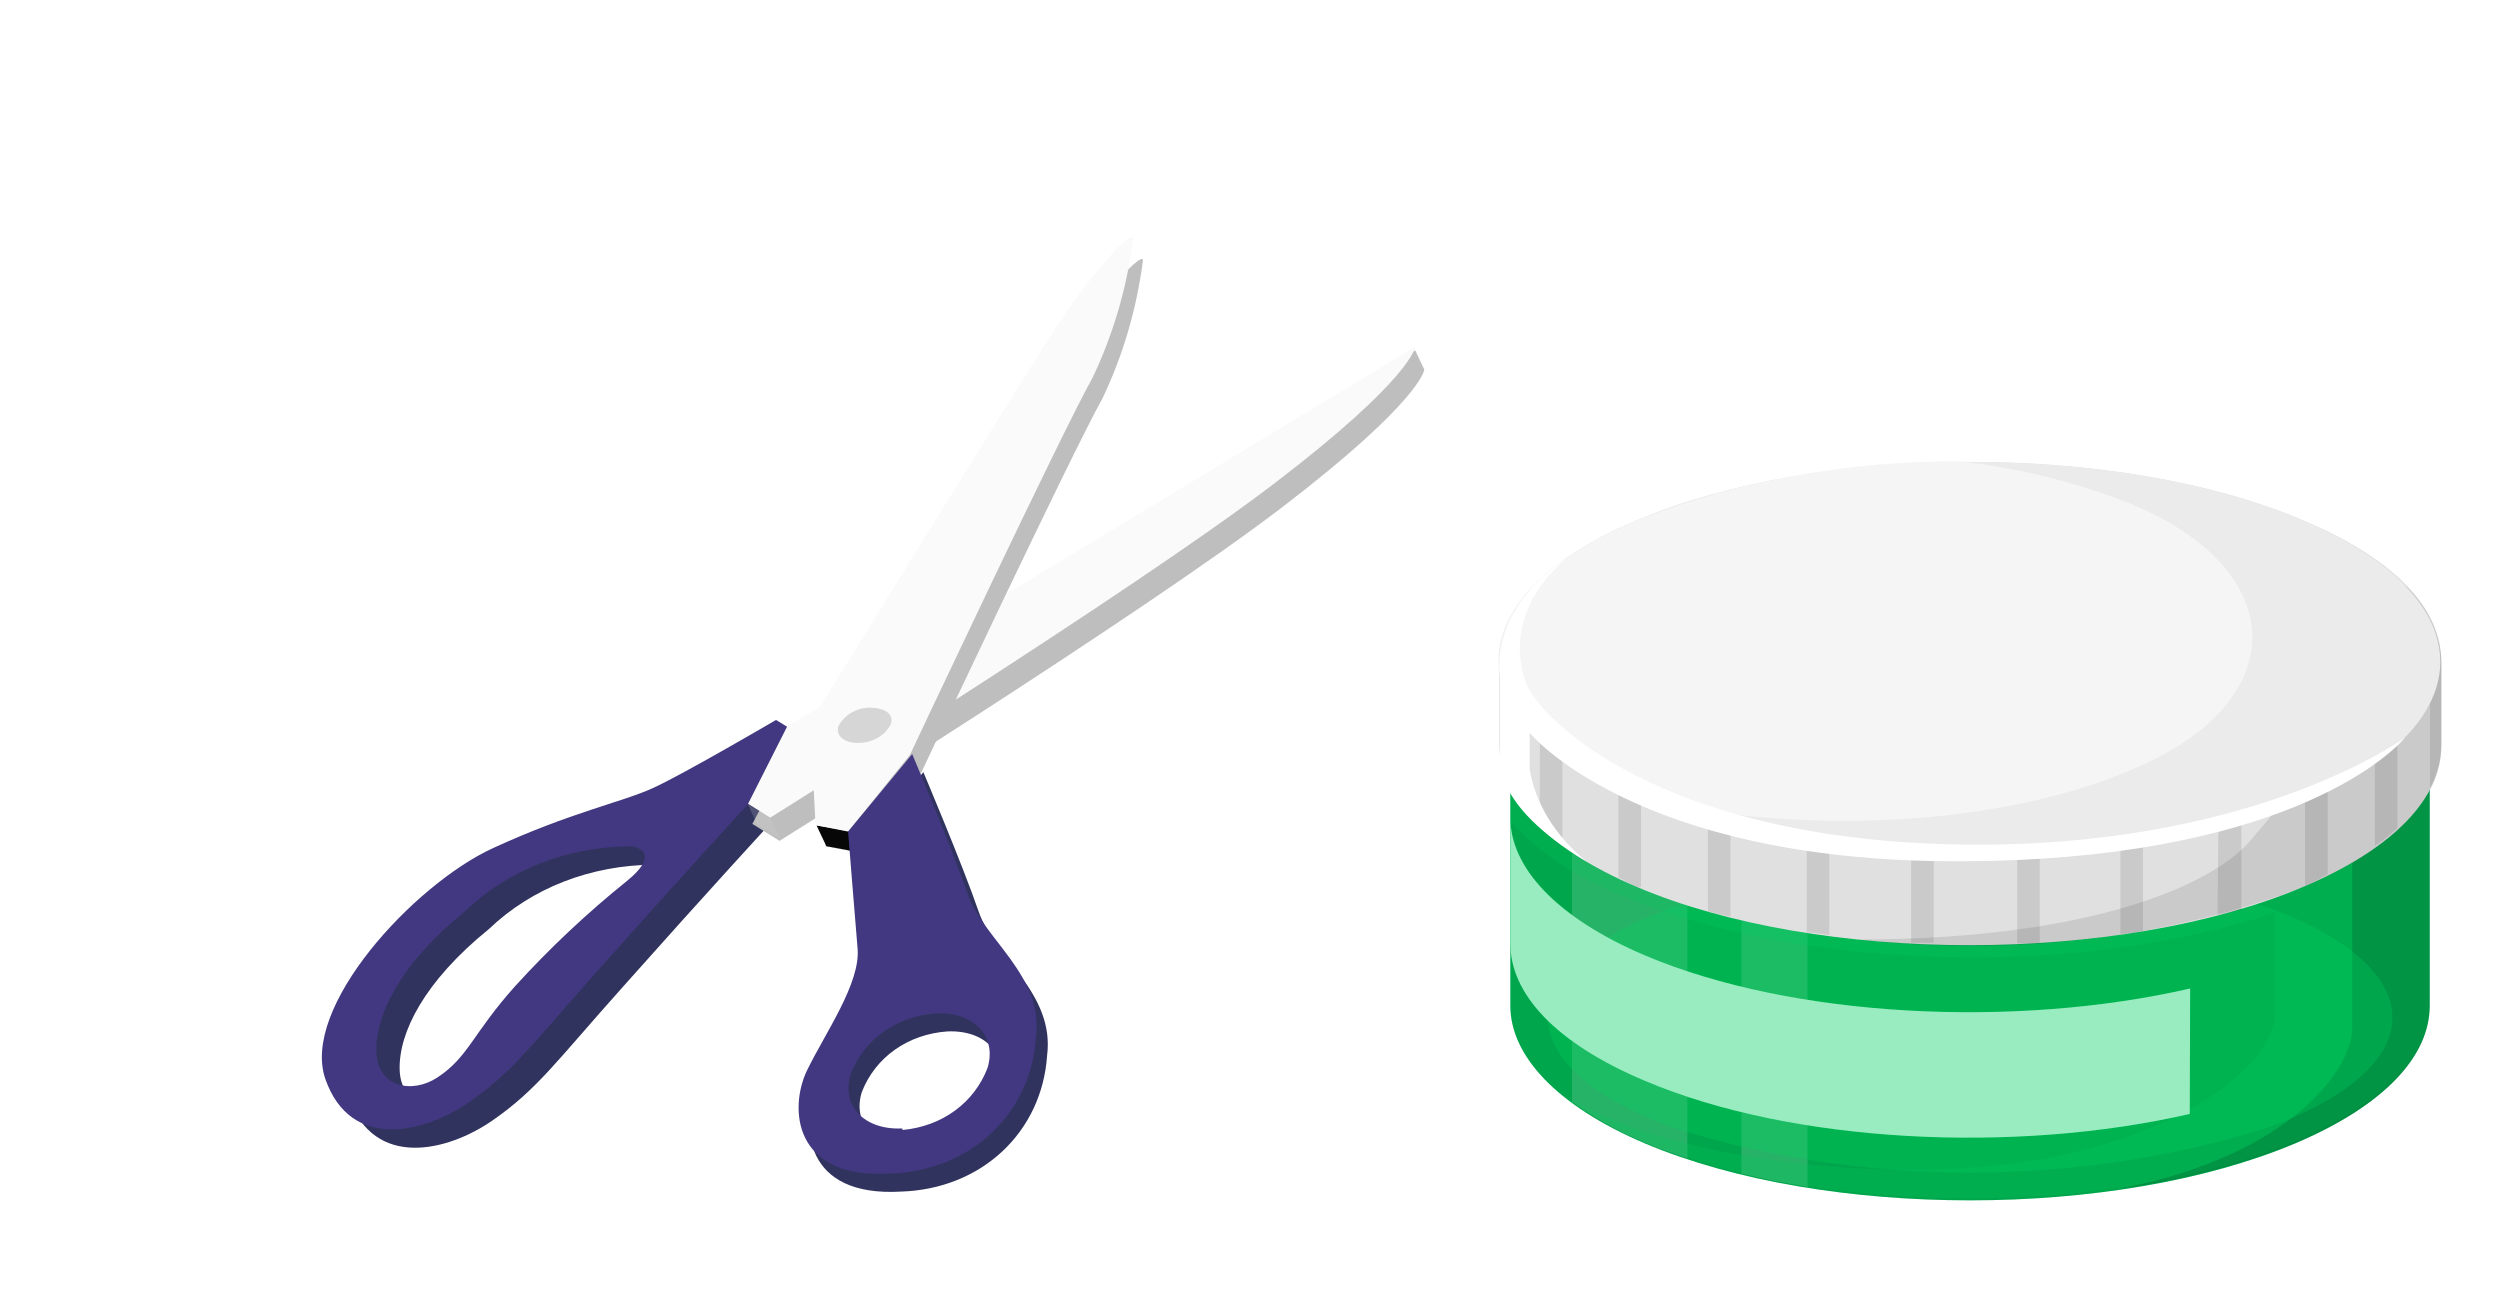 <svg width="179" height="93" viewBox="0 0 179 93" fill="none" xmlns="http://www.w3.org/2000/svg">
<g filter="url(#filter0_d_1762_1419)">
<path d="M49.23 44.865C49.23 44.865 42.703 48.688 40.456 49.724C38.209 50.759 34.586 51.454 28.942 54.053C23.297 56.652 15.152 65.459 16.971 70.603C18.79 75.747 24.055 74.448 27.264 72.224C30.472 70.001 31.845 67.975 36.602 62.654C42.955 55.514 47.21 50.905 47.21 50.905L50.019 45.348L49.23 44.865ZM38.573 56.379C35.705 58.684 33.03 61.199 30.567 63.906C27.513 67.307 27.221 68.987 24.994 70.458C23.196 71.653 20.68 71.204 20.615 68.575C20.549 65.945 22.359 62.283 27.013 58.514C30.086 55.573 34.295 53.938 38.864 53.91C39.831 54.046 40.59 54.728 38.573 56.379Z" fill="#31335F"/>
<path d="M66.971 67.591C67.546 63.097 63.203 60.57 62.072 57.27C60.942 53.97 58.112 47.284 58.112 47.284L53.523 52.83C53.523 52.83 53.989 58.73 54.203 61.213C54.416 63.696 51.877 67.265 50.587 69.924C49.298 72.584 49.536 77.742 56.554 77.316C59.326 77.224 61.869 76.21 63.764 74.442C65.658 72.673 66.79 70.256 66.971 67.591ZM57.388 74.089C54.677 74.213 53.005 72.46 53.704 70.196C54.179 68.97 54.993 67.925 56.068 67.163C57.142 66.401 58.438 65.948 59.827 65.851C62.538 65.727 64.184 67.489 63.511 69.745C63.043 70.976 62.239 72.033 61.176 72.813C60.113 73.593 58.826 74.07 57.439 74.198L57.388 74.089Z" fill="#31335F"/>
<path d="M48.645 45.76L93.326 17.081L93.981 18.463C93.981 18.463 93.787 20.678 83.788 28.331C73.789 35.984 47.814 52.207 47.814 52.207L45.867 50.991L48.645 45.76Z" fill="#BEBEBE"/>
<path opacity="0.2" d="M47.882 52.088L47.162 50.571L45.531 49.561L46.238 51.051L47.882 52.088Z" fill="#D6D6D6"/>
<path d="M47.937 44.27L93.329 16.827C93.329 16.827 93.148 19.069 83.136 26.695C73.124 34.322 47.148 50.544 47.148 50.544L45.202 49.328L47.937 44.27Z" fill="#FAFAFA"/>
<path d="M47.564 43.548C47.564 43.548 41.037 47.371 38.79 48.407C36.543 49.442 32.92 50.137 27.276 52.736C21.631 55.335 13.486 64.142 15.305 69.286C17.124 74.43 22.39 73.131 25.598 70.907C28.806 68.684 30.179 66.658 34.937 61.337C41.289 54.197 45.544 49.588 45.544 49.588L48.353 44.031L47.564 43.548ZM36.907 55.062C34.039 57.367 31.364 59.882 28.901 62.589C25.847 65.99 25.555 67.67 23.328 69.141C21.53 70.336 19.014 69.887 18.949 67.258C18.884 64.629 20.694 60.967 25.347 57.197C28.42 54.256 32.629 52.62 37.198 52.593C38.165 52.729 38.925 53.411 36.907 55.062Z" fill="#423881"/>
<path d="M73.824 10.745C73.367 14.178 72.394 17.473 70.936 20.529C68.724 24.458 57.859 47.536 57.859 47.536L53.431 53.026L51.114 52.603L50.738 45.251C50.738 45.251 64.662 22.653 67.724 17.892C70.786 13.13 74.054 9.655 73.824 10.745Z" fill="#BEBEBE"/>
<path d="M50.46 51.095L52.777 51.518L52.875 52.905L51.167 52.585L50.46 51.095Z" fill="#070707"/>
<path d="M73.117 9.255C72.66 12.689 71.687 15.983 70.229 19.039C68.017 22.968 57.153 46.046 57.153 46.046L52.725 51.537L50.394 51.086L50.018 43.734C50.018 43.734 63.955 21.164 67.004 16.375C70.053 11.586 73.282 8.03 73.117 9.255Z" fill="#FAFAFA"/>
<path d="M66.172 66.298C66.746 61.803 62.404 59.276 61.273 55.976C60.143 52.676 57.312 45.991 57.312 45.991L52.724 51.537C52.724 51.537 53.19 57.436 53.403 59.919C53.617 62.402 51.078 65.971 49.788 68.631C48.498 71.29 48.737 76.448 55.755 76.022C58.526 75.931 61.07 74.916 62.964 73.148C64.859 71.379 65.99 68.962 66.172 66.298ZM56.589 72.796C53.878 72.92 52.205 71.166 52.905 68.902C53.38 67.677 54.194 66.631 55.268 65.869C56.342 65.107 57.638 64.655 59.028 64.557C61.739 64.433 63.385 66.196 62.712 68.451C62.244 69.683 61.44 70.739 60.377 71.519C59.313 72.299 58.027 72.776 56.64 72.904L56.589 72.796Z" fill="#423881"/>
<path d="M55.792 43.836C55.585 44.239 55.271 44.573 54.878 44.809C54.484 45.045 54.025 45.176 53.541 45.19C52.504 45.235 51.822 44.715 52.018 44.015C52.226 43.613 52.54 43.279 52.933 43.043C53.326 42.806 53.786 42.676 54.27 42.662C55.372 42.688 56.016 43.127 55.792 43.836Z" fill="#D6D6D6"/>
</g>
<g filter="url(#filter1_d_1762_1419)">
<path d="M100.142 42.888C100.142 39.338 103.375 35.787 109.784 33.061C122.631 27.629 143.474 27.629 156.321 33.061C162.759 35.787 165.963 39.401 165.963 42.888V64.023C165.963 67.594 162.759 71.145 156.321 73.871C143.474 79.303 122.631 79.303 109.784 73.871C103.375 71.145 100.142 67.531 100.142 64.023V42.888Z" fill="#00CF5F"/>
<path opacity="0.2" d="M100.142 42.888C100.142 39.338 103.375 35.787 109.784 33.061C122.631 27.629 143.474 27.629 156.321 33.061C162.759 35.787 165.963 39.401 165.963 42.888V64.023C165.963 67.594 162.759 71.145 156.321 73.871C143.474 79.303 122.631 79.303 109.784 73.871C103.375 71.145 100.142 67.531 100.142 64.023V42.888Z" fill="black"/>
<path opacity="0.15" d="M112.815 31.941V74.928C111.747 74.569 110.736 74.209 109.784 73.808C107.878 73.004 106.122 72.024 104.558 70.891V36.02C106.123 34.894 107.879 33.921 109.784 33.124C110.736 32.659 111.747 32.3 112.815 31.941Z" fill="white"/>
<path opacity="0.15" d="M121.418 76.978C119.801 76.704 118.214 76.386 116.684 76.027V30.842C118.214 30.483 119.801 30.145 121.418 29.891V76.978Z" fill="white"/>
<path opacity="0.2" d="M100.719 40.246C102.755 38.231 105.365 36.566 108.37 35.364C121.072 30.017 141.078 29.658 154.791 34.265V32.384C155.311 32.575 155.831 32.765 156.321 32.976C162.759 35.703 165.964 39.316 165.964 42.804V50.158V63.875C165.964 67.446 162.759 70.997 156.321 73.723C143.475 79.155 122.631 79.155 109.784 73.723C107.639 72.823 105.692 71.69 104.01 70.363C110.131 74.59 125.374 76.851 136.69 75.224C148.007 73.596 154.878 68.292 154.878 64.53V57.344C141.165 61.972 121.159 61.571 108.456 56.245C105.107 54.973 102.248 53.105 100.142 50.814V42.931C100.132 42.019 100.327 41.112 100.719 40.246Z" fill="#00CF5F"/>
<path opacity="0.15" d="M160.421 65.608V35.174C162.058 36.086 163.402 37.249 164.36 38.582C165.317 39.914 165.865 41.384 165.963 42.889V64.023C165.963 67.595 162.759 71.145 156.321 73.871C152.418 75.433 148.197 76.525 143.821 77.105C156.206 74.653 160.421 68.461 160.421 65.608Z" fill="black"/>
<path opacity="0.3" d="M154.444 72.709C147.698 74.852 140.421 75.959 133.067 75.959C125.712 75.959 118.436 74.852 111.689 72.709C99.882 68.355 99.882 61.318 111.689 56.985C118.432 54.832 125.71 53.72 133.067 53.72C140.424 53.72 147.701 54.832 154.444 56.985C166.252 61.381 166.252 68.355 154.444 72.709Z" fill="#00CF5F"/>
<path d="M99.333 39.338C99.333 35.682 102.624 32.025 109.206 29.257C122.37 23.677 143.849 23.677 156.898 29.257C163.509 32.025 166.8 35.597 166.8 39.338V45.425C166.8 49.06 163.509 52.716 156.898 55.506C143.734 61.064 122.255 61.064 109.206 55.506C102.624 52.716 99.333 49.06 99.333 45.425V39.338Z" fill="#E0E0E0"/>
<path opacity="0.1" d="M124.998 59.267C141.684 59.267 150.489 55.358 153.174 52.124C155.195 49.672 155.541 50.011 155.541 45.467C155.541 45.467 157.418 35.217 157.071 35.174C156.725 35.132 161.055 34.498 164.318 33.991C165.89 35.547 166.758 37.424 166.8 39.359V45.446C166.8 49.081 163.509 52.737 156.898 55.527C147.078 59.223 135.904 60.533 124.998 59.267Z" fill="black"/>
<g opacity="0.1">
<path d="M157.042 55.421C157.648 55.167 158.11 54.871 158.659 54.596V45.551H157.042V55.421Z" fill="black"/>
<path d="M150.778 57.514L152.481 57.154V47.897H150.864L150.778 57.514Z" fill="black"/>
<path d="M136.43 59.542H138.047V50.053H136.43V59.542Z" fill="black"/>
<path d="M163.653 51.3V42.36H162.037V52.568C162.619 52.176 163.16 51.752 163.653 51.3Z" fill="black"/>
<path d="M165.992 48.426C166.495 47.467 166.769 46.452 166.8 45.425V39.338C166.769 38.622 166.614 37.912 166.338 37.224H165.992V48.426Z" fill="black"/>
<path d="M143.82 58.866C144.369 58.866 144.917 58.76 145.437 58.676V49.271H143.82V58.866Z" fill="black"/>
<path d="M102.249 51.131C102.74 51.597 103.281 52.035 103.865 52.441V42.909H102.249V51.131Z" fill="black"/>
<path d="M121.36 58.76C121.879 58.76 122.428 58.887 122.976 58.95V49.355H121.36V58.76Z" fill="black"/>
<path d="M128.837 59.5H130.454V49.947H128.837V59.5Z" fill="black"/>
<path d="M99.333 45.425C99.361 46.445 99.635 47.454 100.141 48.405V38.324H99.564C99.459 38.658 99.382 38.997 99.333 39.338V45.425Z" fill="black"/>
<path d="M114.287 57.259C114.807 57.407 115.384 57.513 115.904 57.64V48.045H114.287V57.259Z" fill="black"/>
<path d="M107.878 54.808C108.34 55.04 108.686 55.273 109.206 55.505H109.495V45.995H107.878V54.808Z" fill="black"/>
</g>
<path d="M156.898 49.419C143.821 55.04 122.371 55.04 109.178 49.419C95.984 43.797 96.013 34.815 109.178 29.256C122.342 23.698 143.82 23.677 156.869 29.256C169.918 34.836 170.091 43.839 156.898 49.419Z" fill="#EBEBEB"/>
<path d="M148.815 62.776C136.315 65.65 120.35 64.889 109.784 60.409C103.375 57.683 100.142 54.069 100.142 50.56V59.564C100.142 63.135 103.346 66.686 109.784 69.391C120.35 73.872 136.286 74.632 148.786 71.758L148.815 62.776Z" fill="#00CF5F"/>
<path opacity="0.6" d="M148.815 62.776C136.315 65.65 120.35 64.889 109.784 60.409C103.375 57.683 100.142 54.069 100.142 50.56V59.564C100.142 63.135 103.346 66.686 109.784 69.391C120.35 73.872 136.286 74.632 148.786 71.758L148.815 62.776Z" fill="white"/>
<path d="M107.387 48.573C96.1 42.973 96.677 34.54 109.206 29.257C116.3 26.454 124.241 25 132.301 25.03C136.613 25.52 140.775 26.557 144.6 28.094C156.147 32.871 156.147 42.381 144.6 47.115C134.553 51.469 118.762 51.913 107.387 48.573Z" fill="#F5F5F5"/>
<path d="M164.202 44.812C164.202 44.812 153.231 52.885 132.041 52.462C110.851 52.039 102.364 43.565 101.267 40.944C100.699 39.395 100.666 37.768 101.169 36.207C101.673 34.647 102.699 33.203 104.154 32.004C102.717 32.924 101.551 34.049 100.727 35.31C99.903 36.571 99.438 37.941 99.362 39.338V45.425C99.362 46.333 98.698 49.525 105.54 53.646C103.331 51.808 101.932 49.524 101.527 47.094V44.473C101.527 44.473 109.033 53.667 132.07 53.667C155.108 53.667 163.047 46.185 164.202 44.812Z" fill="white"/>
</g>
<defs>
<filter id="filter0_d_1762_1419" x="15.046" y="9.012" width="90.936" height="80.329" filterUnits="userSpaceOnUse" color-interpolation-filters="sRGB">
<feFlood flood-opacity="0" result="BackgroundImageFix"/>
<feColorMatrix in="SourceAlpha" type="matrix" values="0 0 0 0 0 0 0 0 0 0 0 0 0 0 0 0 0 0 127 0" result="hardAlpha"/>
<feOffset dx="8" dy="8"/>
<feGaussianBlur stdDeviation="2"/>
<feComposite in2="hardAlpha" operator="out"/>
<feColorMatrix type="matrix" values="0 0 0 0 0 0 0 0 0 0 0 0 0 0 0 0 0 0 0.25 0"/>
<feBlend mode="normal" in2="BackgroundImageFix" result="effect1_dropShadow_1762_1419"/>
<feBlend mode="normal" in="SourceGraphic" in2="effect1_dropShadow_1762_1419" result="shape"/>
</filter>
<filter id="filter1_d_1762_1419" x="99.293" y="25.029" width="79.507" height="64.916" filterUnits="userSpaceOnUse" color-interpolation-filters="sRGB">
<feFlood flood-opacity="0" result="BackgroundImageFix"/>
<feColorMatrix in="SourceAlpha" type="matrix" values="0 0 0 0 0 0 0 0 0 0 0 0 0 0 0 0 0 0 127 0" result="hardAlpha"/>
<feOffset dx="8" dy="8"/>
<feGaussianBlur stdDeviation="2"/>
<feComposite in2="hardAlpha" operator="out"/>
<feColorMatrix type="matrix" values="0 0 0 0 0 0 0 0 0 0 0 0 0 0 0 0 0 0 0.25 0"/>
<feBlend mode="normal" in2="BackgroundImageFix" result="effect1_dropShadow_1762_1419"/>
<feBlend mode="normal" in="SourceGraphic" in2="effect1_dropShadow_1762_1419" result="shape"/>
</filter>
</defs>
</svg>
